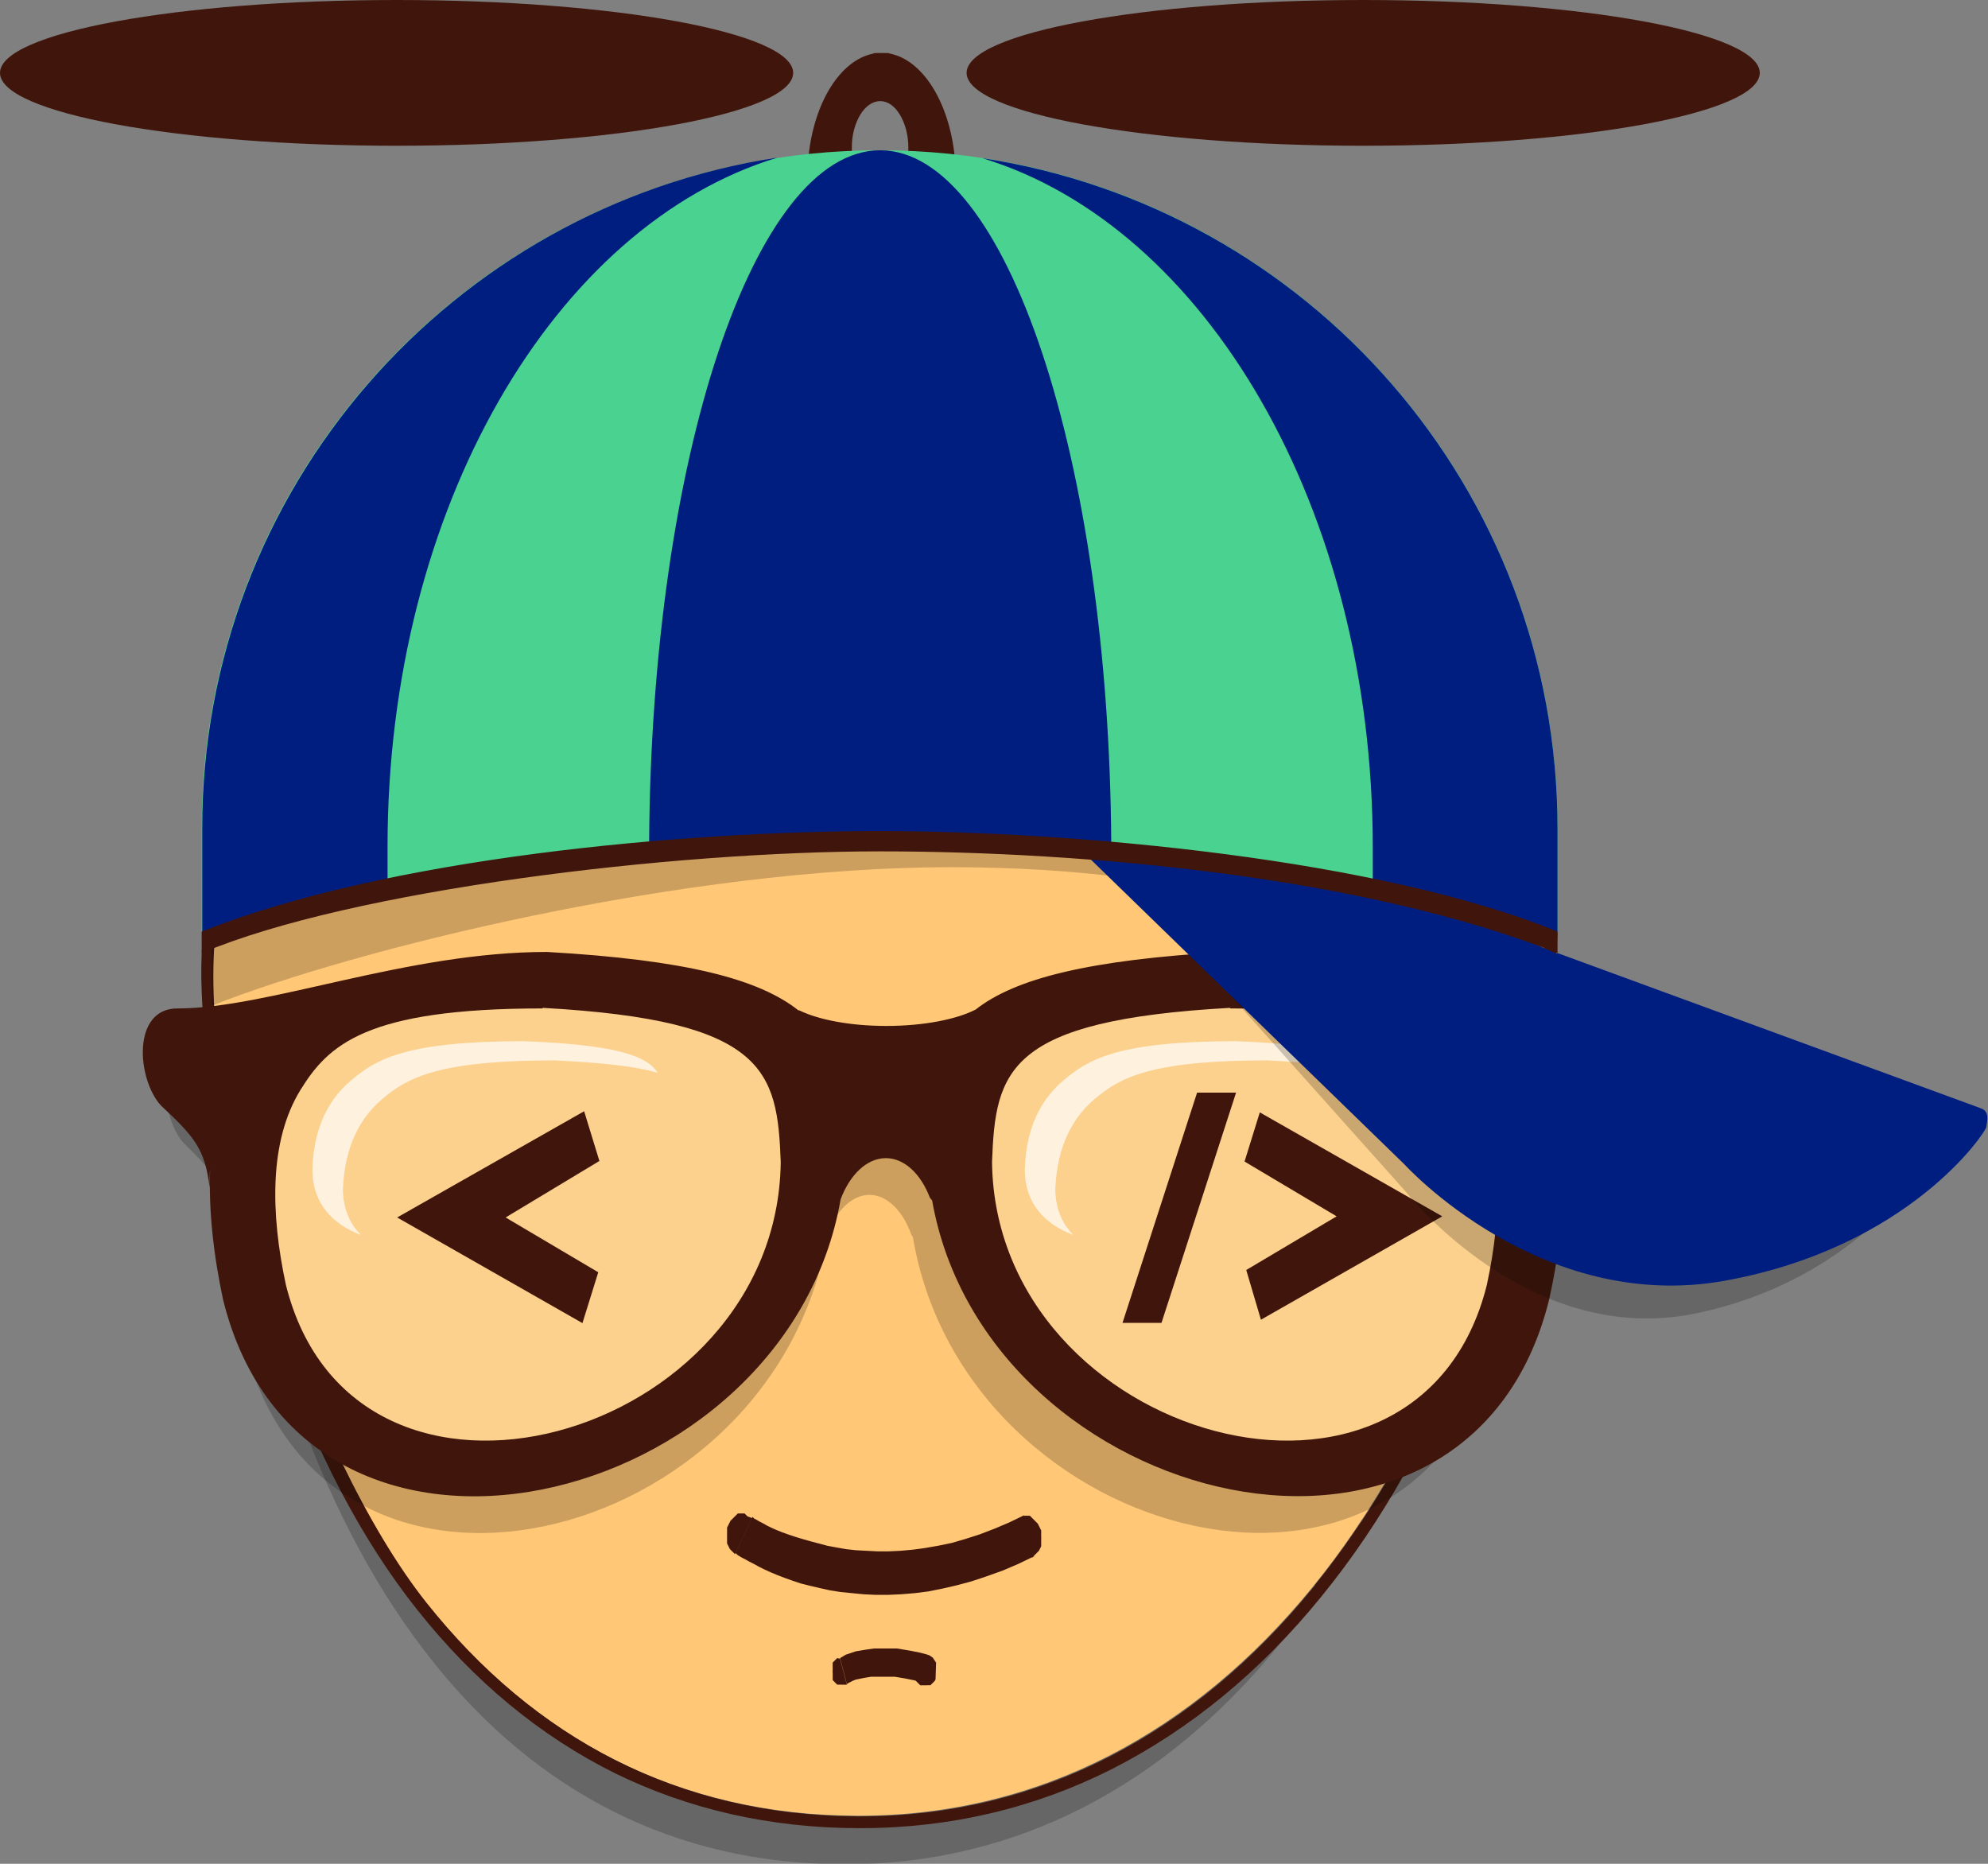 <?xml version="1.0" encoding="UTF-8"?>
<!DOCTYPE svg PUBLIC "-//W3C//DTD SVG 1.1//EN" "http://www.w3.org/Graphics/SVG/1.1/DTD/svg11.dtd">
<!-- Creator: CorelDRAW -->
<svg xmlns="http://www.w3.org/2000/svg" xml:space="preserve" width="3.519in" height="3.299in" style="shape-rendering:geometricPrecision; text-rendering:geometricPrecision; image-rendering:optimizeQuality; fill-rule:evenodd; clip-rule:evenodd"
viewBox="0 0 3.519 3.299"
 xmlns:xlink="http://www.w3.org/1999/xlink">
 <rect x="0" y="0" width="3.519" height="3.299" fill="#808080" stroke="none"/>
 <defs>
  <style type="text/css">
   <![CDATA[
    .fil7 {fill:#001E80}
    .fil4 {fill:#40160C}
    .fil8 {fill:#4AD291}
    .fil5 {fill:#FCD08D}
    .fil2 {fill:#40160C;fill-rule:nonzero}
    .fil1 {fill:#FFC776;fill-rule:nonzero}
    .fil3 {fill:black;fill-opacity:0.2}
    .fil0 {fill:black;fill-rule:nonzero;fill-opacity:0.2}
    .fil6 {fill:#FEFEFE;fill-opacity:0.702}
   ]]>
  </style>
 </defs>
 <g id="Layer_x0020_1">
  <g id="_284817280">
   <path id="_282830752" class="fil0" d="M2.647 1.916c-0.052,0.409 -0.188,0.758 -0.389,1.003 -0.198,0.24 -0.457,0.381 -0.762,0.381 -0.303,-8.66142e-005 -0.546,-0.129 -0.729,-0.358 -0.189,-0.236 -0.313,-0.579 -0.372,-0.996l0.016 -0.075 -0.003 -0.091 0.548 -0.102 0.562 -0.035 0.434 0.011 0.636 0.104 0.069 -0.011 -0.009 0.17z"/>
   <path id="_282830824" class="fil1" d="M2.731 1.75c-0.055,0.433 -0.198,0.803 -0.409,1.061 -0.208,0.254 -0.481,0.403 -0.802,0.403 -0.318,-8.66142e-005 -0.574,-0.136 -0.767,-0.378 -0.207,-0.26 -0.411,-0.865 -0.374,-1.195 0.268,-0.101 0.696,-0.166 1.178,-0.166 0.483,0 0.911,0.065 1.179,0.166l-0.006 0.109z"/>
   <path id="_282832432" class="fil2" d="M2.605 2.355c-0.07,0.181 -0.159,0.34 -0.266,0.471 -0.107,0.132 -0.232,0.235 -0.372,0.306 -0.135,0.068 -0.284,0.104 -0.445,0.104 -0.16,-4.33071e-005 -0.304,-0.034 -0.433,-0.097 -0.133,-0.066 -0.25,-0.163 -0.35,-0.289 -0.101,-0.127 -0.181,-0.283 -0.244,-0.463 -0.069,-0.198 -0.158,-0.53 -0.135,-0.739l0 0.004c0.007,-0.003 0.015,-0.006 0.022,-0.008 -0.037,0.329 0.167,0.934 0.373,1.193 0.191,0.24 0.444,0.375 0.758,0.378l0.008 5.90551e-005 0.008 -5.90551e-005c0.317,-0.002 0.587,-0.15 0.793,-0.402l0.005 -0.006 0.001 -0.002c0.006,-0.008 0.013,-0.016 0.019,-0.024 0.242,-0.314 0.369,-0.744 0.389,-1.137l-0.001 -0c0.007,0.003 0.015,0.006 0.022,0.008 -0.012,0.242 -0.064,0.475 -0.152,0.703zm0.11 -0.719l0 -3.14961e-005 0.007 0.002 -0.007 -0.002z"/>
   <path id="_282832768" class="fil3" d="M2.655 1.613l8.66142e-005 0.136c-0.253,-0.1 -0.501,-0.214 -0.972,-0.214 -0.471,0 -1.055,0.145 -1.308,0.245l-0.001 -0.138c0.267,-0.102 0.698,-0.168 1.183,-0.168 0.437,0 0.829,0.053 1.098,0.138z"/>
   <g>
    <path id="_282833944" class="fil2" d="M1.331 2.687l-0.03 0.064 -0.001 -0.001 -0.001 -0.001 -0.001 -0.001 -0.001 -0.001 -0.001 -0.001 -0.001 -0.001 -0.001 -0.001 -0.001 -0.001 -0.001 -0.001 -0.001 -0.002 -0.001 -0.002 -0.001 -0.002 -0.001 -0.002 -0.001 -0.002 -0 -0.002 -0 -0.002 -0 -0.002 -0 -0.002 -0 -0.002 -0 -0.002 -5.90551e-005 -0.002 7.87402e-006 -0.002 7.87402e-005 -0.002 0 -0.002 0 -0.002 0 -0.002 0 -0.002 0 -0.002 0.001 -0.002 0.001 -0.002 0.001 -0.002 0.001 -0.002 0.001 -0.002 0.001 -0.002 0.001 -0.001 0.001 -0.001 0.001 -0.001 0.001 -0.001 0.001 -0.001 0.001 -0.001 0.001 -0.001 0.001 -0.001 0.001 -0.001 0.001 -0.001 0.001 -0.001 0.001 -0.001 0.001 -0.001 0.001 -0 0.001 -0 0.001 -0 0.001 -0 0.001 -0 0.001 -7.08661e-005 0.001 1.1811e-005 0.001 9.84252e-005 0.001 0 0.001 0 0.001 0 0.001 0 0.001 0.001 0.001 0.001 0.001 0.001 0.001 0.001 0.001 0.001zm0.479 -0.002l0.022 0.069 -0.029 0.014 -0.028 0.012 -0.028 0.01 -0.027 0.009 -0.026 0.007 -0.026 0.006 -0.025 0.005 -0.024 0.003 -0.024 0.002 -0.023 0.001 -0.022 0 -0.021 -0.001 -0.021 -0.002 -0.02 -0.002 -0.019 -0.003 -0.018 -0.004 -0.017 -0.004 -0.016 -0.004 -0.015 -0.005 -0.014 -0.005 -0.013 -0.005 -0.012 -0.005 -0.011 -0.005 -0.01 -0.005 -0.009 -0.005 -0.008 -0.004 -0.007 -0.004 -0.006 -0.003 -0.005 -0.003 -0.003 -0.002 -0.002 -0.002 -0.001 -0.001 0.03 -0.064 2.75591e-005 1.9685e-005 0.001 0.001 0.002 0.002 0.004 0.002 0.005 0.003 0.006 0.003 0.007 0.004 0.008 0.004 0.009 0.004 0.01 0.004 0.011 0.004 0.012 0.004 0.013 0.004 0.014 0.004 0.015 0.004 0.015 0.004 0.016 0.003 0.017 0.003 0.018 0.002 0.019 0.001 0.019 0.001 0.02 -0 0.021 -0.001 0.022 -0.002 0.022 -0.003 0.023 -0.004 0.024 -0.005 0.024 -0.007 0.025 -0.008 0.026 -0.01 0.026 -0.011 0.027 -0.013zm0.022 0.069l-0.022 -0.069 0.001 -0.001 0.001 -0.001 0.001 -0 0.001 -0 0.001 -0 0.001 -0 0.001 -9.84252e-005 0.001 -3.93701e-006 0.001 8.26772e-005 0.001 0 0.001 0 0.001 0 0.001 0 0.001 0.001 0.001 0.001 0.001 0.001 0.001 0.001 0.001 0.001 0.001 0.001 0.001 0.001 0.001 0.001 0.001 0.001 0.001 0.001 0.001 0.001 0.001 0.001 0.001 0.001 0.001 0.001 0.001 0.002 0.001 0.002 0.001 0.002 0.001 0.002 0.001 0.002 0.001 0.002 0 0.002 0 0.002 0 0.002 0 0.002 0 0.002 7.48031e-005 0.002 3.93701e-006 0.002 -6.69291e-005 0.002 -0 0.002 -0 0.002 -0 0.002 -0 0.002 -0 0.002 -0 0.002 -0.001 0.002 -0.001 0.002 -0.001 0.002 -0.001 0.002 -0.001 0.001 -0.001 0.001 -0.001 0.001 -0.001 0.001 -0.001 0.001 -0.001 0.001 -0.001 0.001 -0.001 0.001 -0.001 0.001 -0.001 0.001 -0.001 0.001 -0.001 0.001 -0.001 0.001z"/>
   </g>
   <g>
    <path class="fil2" d="M1.487 2.936l0.012 0.046 -0.001 0 -0.001 0 -0.001 0 -0.001 0 -0.001 0 -0.001 0 -0.001 0 -0.001 4.33071e-005 -0.001 -1.5748e-005 -0.001 -7.48031e-005 -0.001 -0 -0.001 -0 -0.001 -0 -0.001 -0 -0.001 -0 -0.001 -0 -0.001 -0 -0.001 -0.001 -0.001 -0.001 -0.001 -0.001 -0.001 -0.001 -0.001 -0.001 -0.001 -0.001 -0.001 -0.001 -0.001 -0.001 -0 -0.001 -0 -0.001 -0 -0.001 -0 -0.001 -0 -0.001 -0 -0.001 -0 -0.001 -0 -0.001 -0 -0.001 -0 -0.001 -0 -0.001 -0 -0.001 -9.84252e-005 -0.001 -6.29921e-005 -0.001 -2.3622e-005 -0.001 7.87402e-006 -0.001 4.33071e-005 -0.001 7.87402e-005 -0.001 0 -0.001 0 -0.001 0 -0.001 0 -0.001 0 -0.001 0 -0.001 0 -0.001 0 -0.001 0 -0.001 0 -0.001 0 -0.001 0 -0.001 0 -0.001 0.001 -0.001 0.001 -0.001 0.001 -0.001 0.001 -0.001 0.001 -0.001 0.001 -0.001 0.001 -0.001 0.001 -0.001zm0.168 0.038l-0.023 -0.031 -0.001 0.029 0.005 0.007 0.001 0.001 -0.001 -0 -0.002 -0.001 -0.002 -0.001 -0.003 -0.001 -0.004 -0.001 -0.004 -0.001 -0.004 -0.001 -0.005 -0.001 -0.005 -0.001 -0.005 -0.001 -0.006 -0.001 -0.006 -0.001 -0.006 -0.001 -0.006 -0 -0.006 -0 -0.006 -0 -0.006 -4.33071e-005 -0.006 0 -0.006 0 -0.006 0 -0.006 0.001 -0.006 0.001 -0.005 0.001 -0.005 0.001 -0.005 0.001 -0.005 0.002 -0.004 0.002 -0.004 0.002 -0.003 0.002 -0.012 -0.046 0.005 -0.003 0.005 -0.003 0.006 -0.002 0.006 -0.002 0.006 -0.002 0.006 -0.001 0.006 -0.001 0.006 -0.001 0.007 -0.001 0.007 -0.001 0.007 -0 0.007 -0 0.007 4.33071e-005 0.007 0 0.007 0 0.006 0 0.006 0.001 0.006 0.001 0.006 0.001 0.006 0.001 0.005 0.001 0.005 0.001 0.005 0.001 0.004 0.001 0.004 0.001 0.004 0.001 0.003 0.001 0.003 0.001 0.003 0.002 0.003 0.002 0.006 0.009 -0.001 0.03zm-0.023 -0.031l0.023 0.031 -0 0.001 -0.001 0.001 -0.001 0.001 -0.001 0.001 -0.001 0.001 -0.001 0.001 -0.001 0.001 -0.001 0.001 -0.001 0.001 -0.001 0 -0.001 0 -0.001 0 -0.001 0 -0.001 0 -0.001 0 -0.001 0 -0.001 9.84252e-005 -0.001 3.93701e-005 -0.001 -1.5748e-005 -0.001 -7.08661e-005 -0.001 -0 -0.001 -0 -0.001 -0 -0.001 -0 -0.001 -0 -0.001 -0 -0.001 -0 -0.001 -0.001 -0.001 -0.001 -0.001 -0.001 -0.001 -0.001 -0.001 -0.001 -0.001 -0.001 -0.001 -0.001 -0.001 -0.001 -0 -0.001 -0 -0.001 -0 -0.001 -0 -0.001 -0 -0.001 -0 -0.001 -0 -0.001 -0 -0.001 -0 -0.001 -0 -0.001 -0 -0.001 -0 -0.001 -9.05512e-005 -0.001 -5.90551e-005 -0.001 -2.3622e-005 -0.001 1.1811e-005 -0.001 4.33071e-005 -0.001 7.48031e-005 -0.001 0 -0.001 0 -0.001 0 -0.001 0 -0.001 0 -0.001 0 -0.001 0 -0.001 0 -0.001 0 -0.001 0 -0.001 0 -0.001z"/>
   </g>
   <path class="fil3" d="M2.428 1.784c0.122,0.003 0.174,0.066 0.299,0.066 0.077,-0.001 0.069,0.126 0.028,0.172 -0.056,0.054 -0.074,0.076 -0.082,0.145 -0,0.064 -0.009,0.132 -0.022,0.199 -0.136,0.58 -0.943,0.373 -1.035,-0.176l-0.003 -0.005c-0.015,-0.042 -0.043,-0.07 -0.074,-0.07 -0.032,0 -0.061,0.03 -0.075,0.073 -0.091,0.551 -0.899,0.759 -1.035,0.178 -0.016,-0.079 -0.025,-0.159 -0.022,-0.233 -0.001,0.012 -0.001,0.023 -0.001,0.034 -0.008,-0.068 -0.026,-0.09 -0.082,-0.145 -0.041,-0.047 -0.049,-0.173 0.028,-0.172 0.151,0 0.384,-0.1 0.619,-0.1 0.233,0.014 0.357,0.048 0.423,0.104l-0 -0.001c0.032,0.017 0.086,0.028 0.147,0.028 0.063,0 0.118,-0.012 0.15,-0.029 0.067,-0.055 0.19,-0.088 0.42,-0.102 0.146,0 0.247,0.013 0.319,0.034z"/>
   <path class="fil4" d="M2.507 1.719c0.128,0.003 0.184,0.066 0.315,0.066 0.081,-0.001 0.073,0.126 0.03,0.172 -0.059,0.054 -0.078,0.076 -0.086,0.145 -0,0.064 -0.009,0.132 -0.024,0.199 -0.144,0.58 -0.995,0.373 -1.092,-0.176l-0.004 -0.005c-0.016,-0.042 -0.045,-0.07 -0.078,-0.07 -0.034,0 -0.064,0.03 -0.08,0.073 -0.096,0.551 -0.949,0.759 -1.093,0.178 -0.017,-0.079 -0.026,-0.159 -0.023,-0.233 -0.001,0.012 -0.001,0.023 -0.001,0.034 -0.008,-0.068 -0.027,-0.09 -0.086,-0.145 -0.043,-0.047 -0.052,-0.173 0.03,-0.172 0.16,0 0.405,-0.1 0.653,-0.1 0.246,0.014 0.376,0.048 0.446,0.104l-0 -0.001c0.034,0.017 0.091,0.028 0.155,0.028 0.067,0 0.125,-0.012 0.158,-0.029 0.07,-0.055 0.2,-0.088 0.443,-0.102 0.154,0 0.261,0.013 0.337,0.034z"/>
   <path class="fil4" d="M1.426 0.276c0.027,-0.004 0.054,-0.006 0.082,-0.008l-7.08661e-005 -0.001c-7.08661e-005,-0.002 -9.84252e-005,-0.004 -9.84252e-005,-0.006 0,-0.023 0.006,-0.043 0.015,-0.058l2.75591e-005 -1.5748e-005 1.5748e-005 -1.1811e-005c0.009,-0.015 0.022,-0.024 0.035,-0.024 0.014,0 0.026,0.009 0.035,0.024l0 -1.1811e-005c0.009,0.015 0.015,0.035 0.015,0.058 0,0.001 -4.33071e-005,0.003 -0,0.005l-7.08661e-005 0.002c0.027,0.001 0.054,0.004 0.082,0.008 -0.01,-0.095 -0.056,-0.169 -0.114,-0.181l-2.75591e-005 -1.1811e-005 -0.003 -0.001 -1.5748e-005 -1.5748e-005 -0.003 -0 -0 -4.33071e-005 -2.75591e-005 0 -0 -2.75591e-005 -0.003 -0 -0 -1.1811e-005 -1.5748e-005 0 -7.08661e-005 0 -0.003 -0 -5.90551e-005 0 -1.1811e-005 0 -3.14961e-005 0 -0.003 -7.08661e-005 -0.003 7.08661e-005 -2.75591e-005 0 -1.5748e-005 0 -5.51181e-005 0 -0.003 0 -7.08661e-005 0 -1.5748e-005 0 -0 1.1811e-005 -0.003 0 -0 2.75591e-005 -2.75591e-005 0 -0 4.33071e-005 -0.003 0 -1.1811e-005 1.5748e-005 -0.003 0.001 -3.14961e-005 1.1811e-005c-0.058,0.012 -0.104,0.086 -0.114,0.181z"/>
   <g>
    <path class="fil4" d="M0.702 0c-0.388,0 -0.702,0.058 -0.702,0.129 0,0.071 0.314,0.129 0.702,0.129 0.388,0 0.702,-0.058 0.702,-0.129 0,-0.071 -0.314,-0.129 -0.702,-0.129z"/>
    <path class="fil4" d="M2.413 0c0.388,0 0.702,0.058 0.702,0.129 0,0.071 -0.314,0.129 -0.702,0.129 -0.388,0 -0.702,-0.058 -0.702,-0.129 0,-0.071 0.314,-0.129 0.702,-0.129z"/>
   </g>
   <path class="fil5" d="M0.961 1.784c0.395,0.022 0.415,0.111 0.421,0.273 -0.006,0.493 -0.755,0.704 -0.876,0.217 -0.027,-0.126 -0.03,-0.254 0.026,-0.345 0.049,-0.079 0.115,-0.144 0.428,-0.144z"/>
   <path class="fil6" d="M0.927 1.843c0.159,0.006 0.219,0.025 0.237,0.056 -0.037,-0.011 -0.095,-0.018 -0.183,-0.022 -0.206,0 -0.26,0.031 -0.304,0.068 -0.051,0.043 -0.068,0.103 -0.07,0.162 0.001,0.033 0.012,0.059 0.032,0.079 -0.051,-0.019 -0.085,-0.056 -0.086,-0.113 0.001,-0.059 0.018,-0.119 0.07,-0.162 0.044,-0.037 0.098,-0.068 0.304,-0.068z"/>
   <path class="fil5" d="M2.177 1.784c-0.395,0.022 -0.415,0.111 -0.421,0.273 0.006,0.493 0.755,0.704 0.876,0.217 0.027,-0.126 0.03,-0.254 -0.026,-0.345 -0.049,-0.079 -0.115,-0.144 -0.428,-0.144z"/>
   <polygon class="fil4" points="2.553,2.153 2.23,1.969 2.203,2.056 2.366,2.153 2.206,2.248 2.232,2.336 "/>
   <rect class="fil4" transform="matrix(0.92 -0 -0.298 0.92 2.119 1.934)" width="0.075" height="0.443"/>
   <polygon class="fil4" points="0.703,2.155 1.034,1.967 1.061,2.055 0.895,2.155 1.059,2.252 1.031,2.342 "/>
   <path class="fil6" d="M2.188 1.843c0.159,0.006 0.219,0.025 0.237,0.056 -0.037,-0.011 -0.095,-0.018 -0.183,-0.022 -0.206,0 -0.26,0.031 -0.304,0.068 -0.051,0.043 -0.068,0.103 -0.07,0.162 0.001,0.033 0.012,0.059 0.032,0.079 -0.051,-0.019 -0.085,-0.056 -0.086,-0.113 0.001,-0.059 0.018,-0.119 0.07,-0.162 0.044,-0.037 0.098,-0.068 0.304,-0.068z"/>
   <path class="fil3" d="M2.659 1.707l0.752 0.301c0.014,0.007 0.009,0.025 0.008,0.034 -0.001,0.009 -0.123,0.222 -0.418,0.283 -0.296,0.061 -0.512,-0.215 -0.512,-0.215l-0.485 -0.543 0.313 0.043 0.342 0.096z"/>
   <path class="fil7" d="M2.757 1.687l0.75 0.275c0.016,0.006 0.01,0.024 0.009,0.033 -0.001,0.009 -0.136,0.213 -0.463,0.272 -0.327,0.059 -0.567,-0.206 -0.567,-0.206l-0.57 -0.554 0.638 0.089 0.201 0.092z"/>
   <path class="fil8" d="M1.557 0.266c0.663,0 1.2,0.537 1.2,1.2l0 0.184c-0.266,-0.105 -0.704,-0.174 -1.2,-0.174 -0.496,0 -0.934,0.069 -1.2,0.174l-1.1811e-005 -0.184c0,-0.663 0.537,-1.2 1.2,-1.2z"/>
   <path class="fil7" d="M2.43 1.556l-2.75591e-005 -0.056c0,-0.6 -0.296,-1.1 -0.691,-1.22 0.577,0.088 1.018,0.585 1.018,1.187l0 0.184c-0.091,-0.036 -0.202,-0.068 -0.328,-0.094zm-0.872 -1.29l2.75591e-005 0c0.223,4.33071e-005 0.405,0.547 0.409,1.226 -0.13,-0.011 -0.267,-0.016 -0.409,-0.016 -0.142,0 -0.279,0.006 -0.409,0.016 0.004,-0.679 0.185,-1.226 0.409,-1.226l5.90551e-005 0zm-0.872 1.29c-0.126,0.026 -0.237,0.058 -0.328,0.094l-1.1811e-005 -0.184c0,-0.601 0.442,-1.099 1.018,-1.187 -0.394,0.12 -0.69,0.62 -0.69,1.22l0 0.057z"/>
   <path class="fil2" d="M2.757 1.649l4.33071e-005 0.038c-0.342,-0.135 -0.833,-0.18 -1.2,-0.18 -0.366,0 -0.935,0.068 -1.2,0.18l-1.5748e-005 -0.038c0.328,-0.131 0.853,-0.178 1.2,-0.178 0.347,0 0.887,0.05 1.2,0.178z"/>
  </g>
 </g>
</svg>
